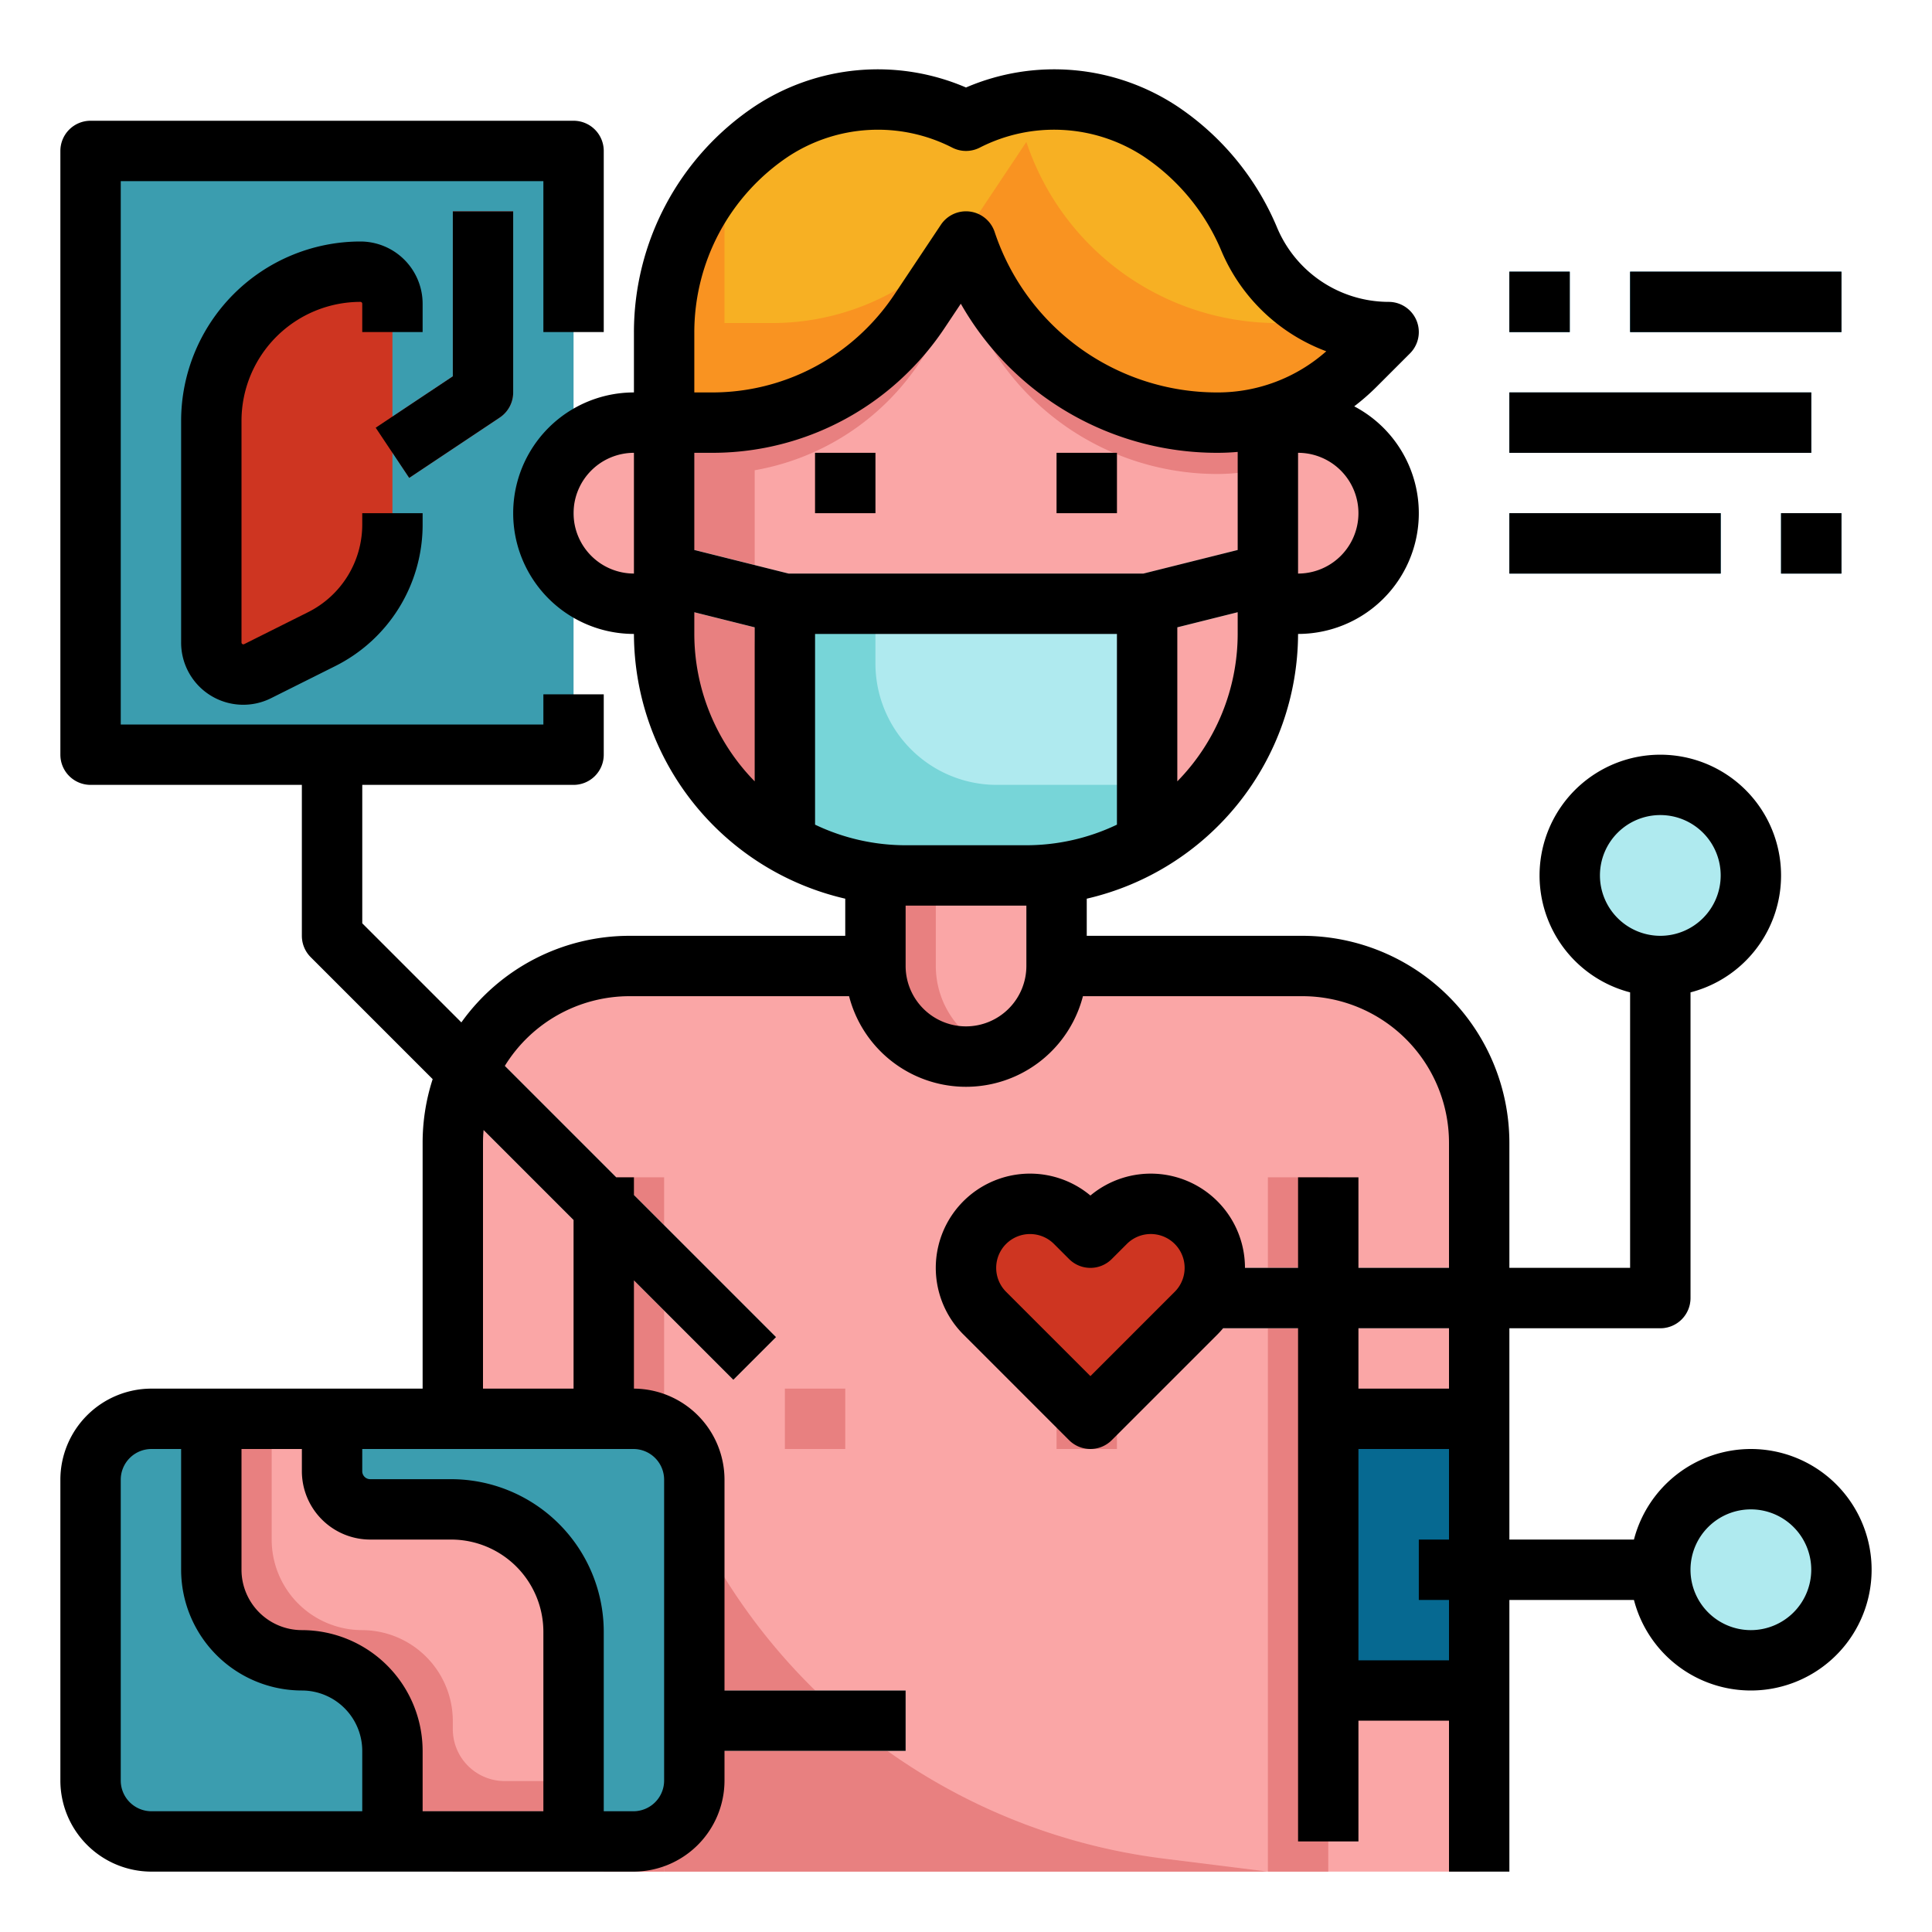<svg id="filled_outline" height="512" viewBox="0 0 512 512" width="512" xmlns="http://www.w3.org/2000/svg" data-name="filled outline"><path d="m120 496v-193.167a46.833 46.833 0 0 1 46.833-46.833h178.334a46.833 46.833 0 0 1 46.833 46.833v193.167z" fill="#faa6a6"/><path d="m160 312h16v184h-16z" fill="#e88080"/><path d="m336 312h16v184h-16z" fill="#e88080"/><path d="m440 352h-136v-16h128v-88h16v96a8 8 0 0 1 -8 8z" fill="#e5e5e5"/><circle cx="440" cy="232" fill="#afeaef" r="24"/><path d="m376 408h72v16h-72z" fill="#e5e5e5"/><circle cx="464" cy="416" fill="#afeaef" r="24"/><rect fill="#faa6a6" height="48" rx="24" width="224" x="144" y="112"/><path d="m280 216v40a24 24 0 0 1 -24 24 24 24 0 0 1 -24-24v-40z" fill="#faa6a6"/><path d="m248 256v-40h-16v40a24 24 0 0 0 32 22.629 24.006 24.006 0 0 1 -16-22.629z" fill="#e88080"/><path d="m176 96v71.879a64.121 64.121 0 0 0 64.121 64.121h31.758a64.121 64.121 0 0 0 64.121-64.121v-71.879l-64-40h-48z" fill="#faa6a6"/><path d="m200 167.879v-71.879l48-40h-24l-48 40v71.879a64.121 64.121 0 0 0 64.121 64.121h24a64.121 64.121 0 0 1 -64.121-64.121z" fill="#e88080"/><path d="m235.37 106.243a66.165 66.165 0 0 0 8.262-10.079l12.368-18.552a70.2 70.2 0 0 0 66.6 48 51.63 51.63 0 0 0 13.4-1.782v-27.83l-64-40h-48l-47.723 39.77q-.277 2.945-.277 5.963v23.879h12.607a66.134 66.134 0 0 0 46.763-19.369z" fill="#e88080"/><path d="m188.607 112a66.13 66.13 0 0 0 46.763-19.37 66.068 66.068 0 0 0 8.262-10.079l12.368-18.551a70.2 70.2 0 0 0 66.6 48 51.673 51.673 0 0 0 36.539-15.135l8.861-8.865h-.072a40.109 40.109 0 0 1 -36.967-24.838 64.359 64.359 0 0 0 -23.341-28.285 51.272 51.272 0 0 0 -51.62-2.877 51.272 51.272 0 0 0 -51.62 2.877 64.059 64.059 0 0 0 -28.38 53.244v23.879z" fill="#f7b023"/><path d="m350.817 84.138a51.614 51.614 0 0 1 -12.217 1.474 70.2 70.2 0 0 1 -66.6-48l-12.368 18.552a66.165 66.165 0 0 1 -8.262 10.079 66.134 66.134 0 0 1 -46.763 19.369h-12.607v-23.879a64.078 64.078 0 0 1 2.884-19.046 63.918 63.918 0 0 0 -18.884 45.434v23.879h12.607a66.135 66.135 0 0 0 46.763-19.37 66.109 66.109 0 0 0 8.262-10.078l12.368-18.552a70.2 70.2 0 0 0 66.6 48 51.673 51.673 0 0 0 36.539-15.135l8.861-8.865h-.072a39.1 39.1 0 0 1 -17.111-3.862z" fill="#f99321"/><path d="m208 168h96a7.977 7.977 0 0 0 1.94-.239l30.06-7.515v-16.492l-32.984 8.246h-94.032l-32.984-8.246v16.492l30.06 7.515a7.977 7.977 0 0 0 1.94.239z" fill="#e5e5e5"/><path d="m208 160v63.365a63.791 63.791 0 0 0 32.121 8.635h31.758a63.791 63.791 0 0 0 32.121-8.635v-63.365z" fill="#afeaef"/><path d="m295.879 208h-32.109a32.185 32.185 0 0 1 -31.77-32.316v-15.684h-24v63.365a63.791 63.791 0 0 0 32.121 8.635h31.758a63.791 63.791 0 0 0 32.121-8.635v-15.883a64.57 64.57 0 0 1 -8.121.518z" fill="#77d5d8"/><path d="m216 120h16v16h-16z" fill="#e88080"/><path d="m194.343 365.657-112-112a8 8 0 0 1 -2.343-5.657v-56h16v52.687l109.657 109.656z" fill="#e5e5e5"/><path d="m280 120h16v16h-16z" fill="#e88080"/><path d="m24 40h128v160h-128z" fill="#3b9daf"/><path d="m352 376h40v72h-40z" fill="#066991"/><path d="m108.438 126.656-8.876-13.312 20.438-13.625v-43.719h16v48a8 8 0 0 1 -3.562 6.656z" fill="#e88080"/><path d="m104 80.49a8.49 8.49 0 0 0 -8.49-8.49 39.51 39.51 0 0 0 -39.51 39.51v58.753a8.49 8.49 0 0 0 12.287 7.593l16.86-8.43a34.106 34.106 0 0 0 18.853-30.505z" fill="#ce3521"/><g fill="#066991"><path d="m400 72h16v16h-16z"/><path d="m432 72h56v16h-56z"/><path d="m400 104h80v16h-80z"/><path d="m400 136h56v16h-56z"/><path d="m472 136h16v16h-16z"/></g><path d="m200 166.246-24-6v-16.492l24 6z" fill="#b7b7b7"/><path d="m280 368h16v16h-16z" fill="#e88080"/><path d="m208 368h16v16h-16z" fill="#e88080"/><path d="m260.971 324a16.971 16.971 0 0 1 24 0l4 4 4-4a16.971 16.971 0 0 1 24 0 16.971 16.971 0 0 1 0 24l-28 28-28-28a16.97 16.97 0 0 1 0-24z" fill="#ce3521"/><path d="m336 496h-160v-112a160.567 160.567 0 0 0 132.411 108.551z" fill="#e88080"/><path d="m176 448h64v16h-64z" fill="#e5e5e5"/><rect fill="#3b9daf" height="112" rx="16.133" width="160" x="24" y="376"/><path d="m152 480v-47.572a32.427 32.427 0 0 0 -32.428-32.428h-21.462a10.109 10.109 0 0 1 -10.11-10.11v-5.89h-32v32a24 24 0 0 0 24 24 24 24 0 0 1 24 24v16z" fill="#faa6a6"/><path d="m120 458.246v-2.246a24.11 24.11 0 0 0 -24.078-24 24 24 0 0 1 -23.922-24v-24h-16v32a24.11 24.11 0 0 0 24.078 24 24 24 0 0 1 23.922 24v16h48v-8h-18.246a13.754 13.754 0 0 1 -13.754-13.754z" fill="#e88080"/><path d="m464 384a32.057 32.057 0 0 0 -30.987 24h-33.013v-56h40a8 8 0 0 0 8-8v-81.013a32 32 0 1 0 -16 0v73.013h-32v-33.167a54.9 54.9 0 0 0 -54.833-54.833h-57.167v-9.839a72.231 72.231 0 0 0 56-70.161 31.992 31.992 0 0 0 14.884-60.315 60.5 60.5 0 0 0 5.908-5.163l8.865-8.865a8 8 0 0 0 -5.657-13.657h-.221a32.125 32.125 0 0 1 -29.45-19.954 72.11 72.11 0 0 0 -26.244-31.808 59.148 59.148 0 0 0 -56.085-5.051 59.15 59.15 0 0 0 -56.085 5.052 72.071 72.071 0 0 0 -31.915 59.882v15.879a32 32 0 0 0 0 64 72.231 72.231 0 0 0 56 70.161v9.839h-57.167a54.789 54.789 0 0 0 -44.569 22.95l-26.264-26.263v-36.687h56a8 8 0 0 0 8-8v-16h-16v8h-112v-144h112v40h16v-48a8 8 0 0 0 -8-8h-128a8 8 0 0 0 -8 8v160a8 8 0 0 0 8 8h56v40a8 8 0 0 0 2.343 5.657l32.319 32.32a54.61 54.61 0 0 0 -2.662 16.856v65.167h-71.867a24.16 24.16 0 0 0 -24.133 24.133v79.734a24.16 24.16 0 0 0 24.133 24.133h127.734a24.16 24.16 0 0 0 24.133-24.133v-7.867h48v-16h-48v-55.867a24.159 24.159 0 0 0 -24-24.133v-28.686l26.343 26.343 11.314-11.314-37.657-37.657v-4.686h-4.686l-29.529-29.529a38.838 38.838 0 0 1 33.048-18.471h58.18a32 32 0 0 0 61.974 0h58.18a38.876 38.876 0 0 1 38.833 38.833v33.167h-24v-24h-16v24h-14.071a24.959 24.959 0 0 0 -40.958-19.173 24.971 24.971 0 0 0 -33.657 36.83l28 28a8 8 0 0 0 11.314 0l28-28c.534-.533 1.033-1.089 1.508-1.657h19.864v136h16v-32h24v40h16v-72h33.013a32 32 0 1 0 30.987-40zm-40-152a16 16 0 1 1 16 16 16.019 16.019 0 0 1 -16-16zm-383.867 248a8.142 8.142 0 0 1 -8.133-8.133v-79.734a8.142 8.142 0 0 1 8.133-8.133h7.867v32a32.037 32.037 0 0 0 32 32 16.019 16.019 0 0 1 16 16v16zm71.867 0v-16a32.036 32.036 0 0 0 -32-32 16.019 16.019 0 0 1 -16-16v-32h16v5.89a18.13 18.13 0 0 0 18.11 18.11h21.462a24.455 24.455 0 0 1 24.428 24.428v47.572zm64-87.867v79.734a8.142 8.142 0 0 1 -8.133 8.133h-7.867v-47.572a40.474 40.474 0 0 0 -40.428-40.428h-21.462a2.112 2.112 0 0 1 -2.11-2.11v-5.89h71.867a8.142 8.142 0 0 1 8.133 8.133zm-24-68.819v44.686h-24v-65.167c0-1.134.059-2.254.155-3.364zm64-155.314h80v50.542a55.771 55.771 0 0 1 -24.121 5.458h-31.758a55.771 55.771 0 0 1 -24.121-5.458zm96 39.066v-40.82l16-4v5.633a55.926 55.926 0 0 1 -16 39.187zm32-55.066v-32a16 16 0 0 1 0 32zm-160-63.879a56.093 56.093 0 0 1 24.845-46.6 43.243 43.243 0 0 1 43.555-2.376 8 8 0 0 0 7.2 0 43.251 43.251 0 0 1 43.555 2.37 56.146 56.146 0 0 1 20.438 24.763 48.578 48.578 0 0 0 27.883 26.813 43.35 43.35 0 0 1 -28.876 10.909 62.119 62.119 0 0 1 -59.01-42.529 8 8 0 0 0 -6.528-5.4 8.124 8.124 0 0 0 -1.062-.071 8 8 0 0 0 -6.654 3.562l-12.369 18.551a58.253 58.253 0 0 1 -7.265 8.861 57.75 57.75 0 0 1 -41.104 17.026h-4.608zm4.608 31.879a73.647 73.647 0 0 0 52.418-21.712 74.319 74.319 0 0 0 9.263-11.3l4.335-6.5a78.1 78.1 0 0 0 67.976 39.512q2.721 0 5.4-.239v25.993l-24.984 6.246h-94.032l-24.984-6.246v-25.754zm-36.608 16a16.019 16.019 0 0 1 16-16v32a16.019 16.019 0 0 1 -16-16zm32 31.879v-5.633l16 4v40.82a55.926 55.926 0 0 1 -16-39.187zm72 104.121a16.019 16.019 0 0 1 -16-16v-16h.121 31.758.121v16a16.019 16.019 0 0 1 -16 16zm55.314 70.343-22.343 22.344-22.344-22.344a8.971 8.971 0 0 1 0-12.686 8.981 8.981 0 0 1 12.686 0l4 4a8 8 0 0 0 11.314 0l4-4a8.97 8.97 0 0 1 12.686 12.686zm72.686 9.657v16h-24v-16zm0 88h-24v-56h24v24h-8v16h8zm80-8a16 16 0 1 1 16-16 16.019 16.019 0 0 1 -16 16z"/><path d="m216 120h16v16h-16z"/><path d="m280 120h16v16h-16z"/><path d="m136 104v-48h-16v43.719l-20.437 13.625 8.875 13.312 24-16a8 8 0 0 0 3.562-6.656z"/><path d="m112 88v-7.511a16.508 16.508 0 0 0 -16.49-16.489 47.563 47.563 0 0 0 -47.51 47.51v58.753a16.466 16.466 0 0 0 23.865 14.749l16.86-8.43a41.878 41.878 0 0 0 23.275-37.661v-2.921h-16v2.921a25.962 25.962 0 0 1 -14.432 23.35l-16.858 8.429a.49.49 0 0 1 -.71-.438v-58.752a31.545 31.545 0 0 1 31.51-31.51.491.491 0 0 1 .49.489v7.511z"/><path d="m400 72h16v16h-16z"/><path d="m432 72h56v16h-56z"/><path d="m400 104h80v16h-80z"/><path d="m400 136h56v16h-56z"/><path d="m472 136h16v16h-16z"/></svg>